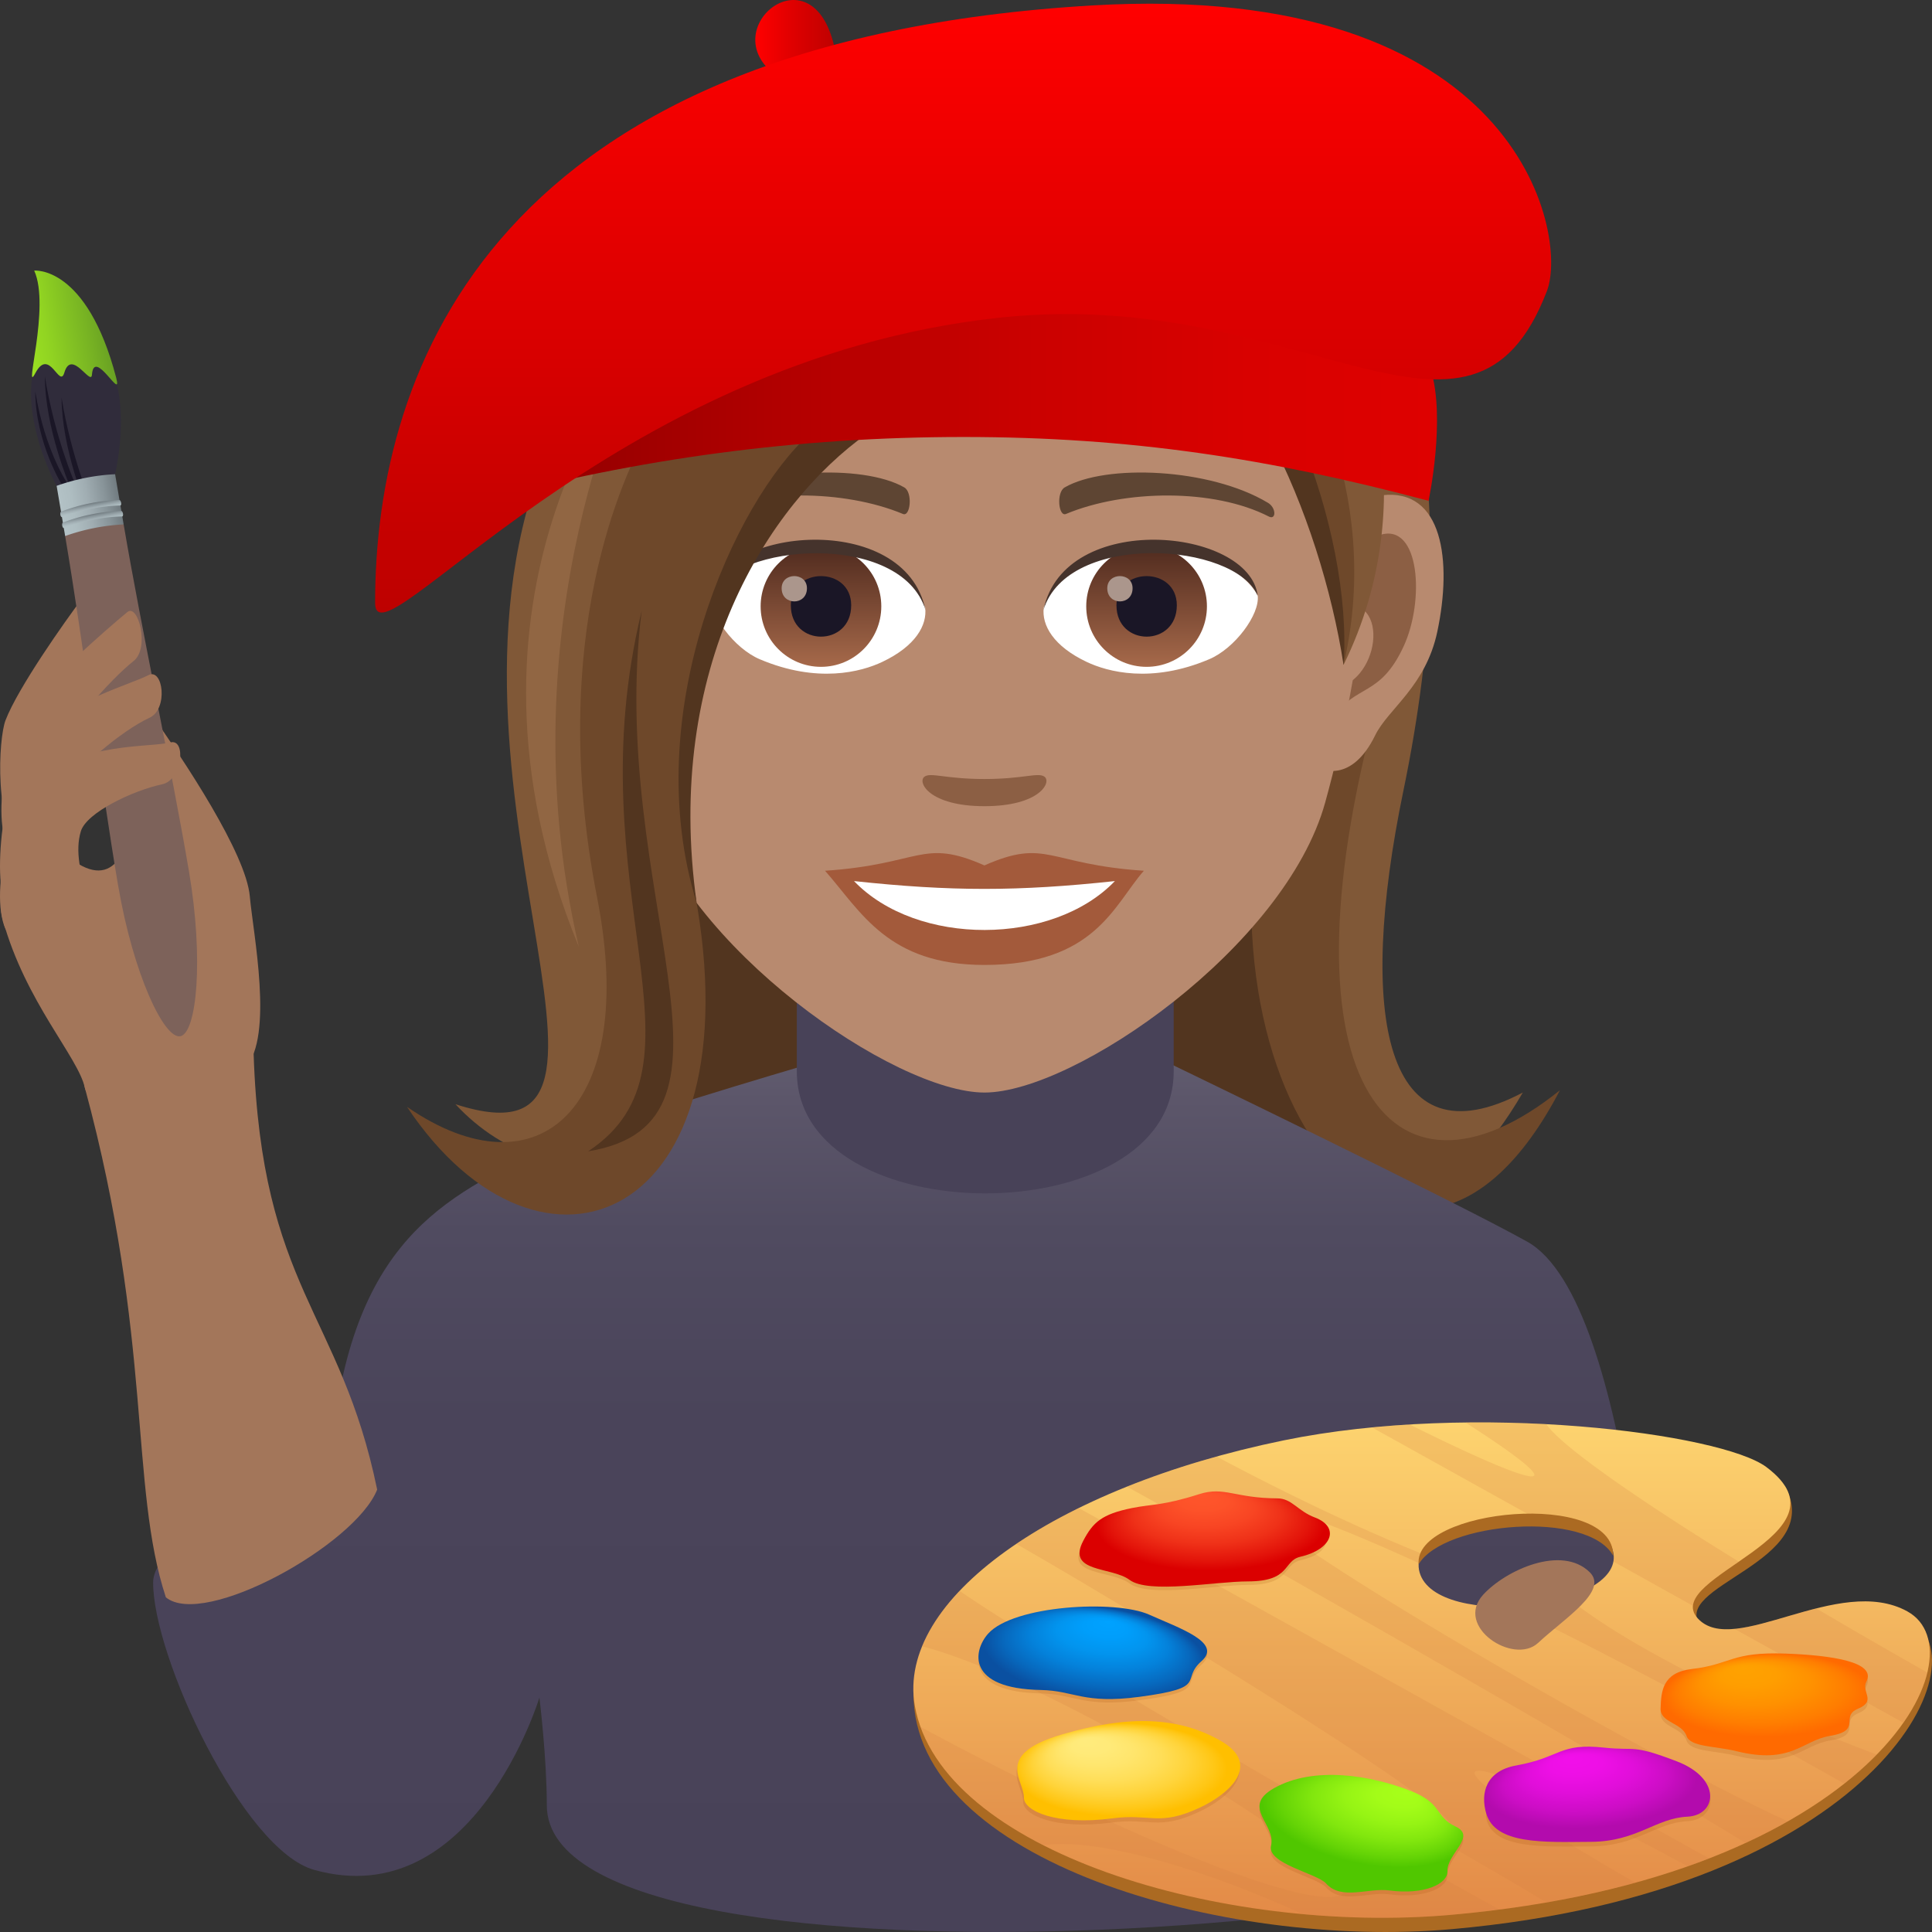 <svg xmlns="http://www.w3.org/2000/svg" xml:space="preserve" style="enable-background:new 0 0 64 64" viewBox="0 0 64 64"><rect x="0" y="0" width="64" height="64" fill="#333333" stroke="none"/><path d="M21.204 28.207h22.867v11.458H21.204z" style="fill:#52351f"/><path d="M46.49 26.19c1.008-4.867 1.33-9.95.073-14.094 0 0-2.719 2.07-3.755 11.667-1.444 13.385 3.043 20.301 7.638 12.428-4.588 2.42-5.5-2.55-3.956-10z" style="fill:#805837"/><path d="m45.806 22.675-3.517 1.358c-3.41 11.97 4.336 21.772 9.387 12.081-5.646 4.544-9.584-.36-5.87-13.439z" style="fill:#6e482a"/><linearGradient id="a" x1="29.985" x2="29.985" y1="63.999" y2="35.264" gradientUnits="userSpaceOnUse"><stop offset="0" style="stop-color:#484258"/><stop offset=".594" style="stop-color:#4a445a"/><stop offset=".808" style="stop-color:#504b60"/><stop offset=".96" style="stop-color:#5c566a"/><stop offset="1" style="stop-color:#605b6e"/></linearGradient><path d="M50.591 41.132c-2.43-1.357-11.775-5.868-11.775-5.868H26.754s-7.545 2.217-9.004 2.925c-3.354 1.628-6.35 3.243-6.839 10.651-2.502.622-5.83 2.248-5.838 3.576-.01 2.46 2.983 8.87 5.334 9.526 5.283 1.477 7.462-5.707 7.462-5.707s.245 1.988.245 3.568c0 6.976 36.782 4.057 36.782-.142 0-2.547-.784-16.564-4.305-18.529z" style="fill:url(#a)"/><path d="M38.88 35.491c0 5.388-12.484 5.388-12.484 0v-5.96H38.88v5.96z" style="fill:#484258"/><path d="M.815 28.509c-1.04-1.155-.863-4.048-.632-4.649.415-1.08 1.962-3.268 2.535-4.03.279-.37 1.008.988.58 1.53-.603.765-1.7 2.816-1.624 3.466.157 1.355-.116 4.507-.859 3.683zm4.679 24.404c-1.214-3.697-.42-8.501-2.68-16.87-.53-1.961 5.54-2.56 5.588-1.128.259 7.788 2.882 8.539 4.092 14.43-.724 1.829-5.739 4.608-7 3.568z" style="fill:#a3765a"/><path d="M2.813 36.043c-.215-1.02-1.969-2.85-2.719-5.57-.413-1.5 1.185-2.912 2.086-2.155 3.118 2.618 2.176-5.581 2.79-4.719 1.155 1.625 3.18 4.683 3.305 6.09.111 1.246.796 4.62-.141 5.68-1.227 1.389-5.111 1.665-5.32.674z" style="fill:#a3765a"/><path d="m3.813 15.71-1.912.443c-.65-1.237-1.05-2.78-.798-3.82.308-1.277 2.117-1.98 2.742.297.378 1.374-.032 3.08-.032 3.08z" style="fill:#302c3b"/><path d="m2.268 16.068-.186.043s-.903-1.418-.914-3.144c.328 2.022 1.1 3.101 1.1 3.101z" style="fill:#1a1626"/><path d="m2.484 16.018-.186.043s-.802-1.868-.813-3.594c.328 2.022.999 3.55.999 3.55zm.554.703-.186.043s-.801-1.867-.813-3.593c.329 2.022 1 3.55 1 3.55z" style="fill:#1a1626"/><linearGradient id="b" x1="-378.294" x2="-375.552" y1="-986.004" y2="-986.004" gradientTransform="scale(1 -1) rotate(9.997 -5761.57 1668.7)" gradientUnits="userSpaceOnUse"><stop offset="0" style="stop-color:#9be022"/><stop offset=".267" style="stop-color:#91d422"/><stop offset=".747" style="stop-color:#78b423"/><stop offset="1" style="stop-color:#69a123"/></linearGradient><path d="M1.133 8.964s1.74-.182 2.715 3.545c.22.84-.734-1.017-.802-.097-.03.392-.677-.878-.915-.066-.16.543-.494-.87-.962.018-.41.777.507-2.203-.036-3.4z" style="fill:url(#b)"/><path d="M3.91 29.319c-.572-3.37-1.16-8.077-1.752-11.562.726-1.241 1.938-.385 1.938-.385.592 3.485 1.594 8.138 2.162 11.481.502 2.952.253 5.367-.283 5.473-.536.107-1.563-2.055-2.064-5.007z" style="fill:#7d625a"/><linearGradient id="c" x1="975.885" x2="975.885" y1="-475.228" y2="-473.242" gradientTransform="scale(1 -1) rotate(-80.003 762.05 334.232)" gradientUnits="userSpaceOnUse"><stop offset="0" style="stop-color:#b3c2c6"/><stop offset=".213" style="stop-color:#aebdc1"/><stop offset=".479" style="stop-color:#a0adb2"/><stop offset=".771" style="stop-color:#889499"/><stop offset="1" style="stop-color:#717b80"/></linearGradient><path d="m3.813 15.709.283 1.663a6.817 6.817 0 0 0-1.938.385l-.282-1.663a6.818 6.818 0 0 1 1.938-.385z" style="fill:url(#c)"/><linearGradient id="d" x1="976.217" x2="976.507" y1="-474.238" y2="-474.238" gradientTransform="scale(1 -1) rotate(-80.003 762.05 334.232)" gradientUnits="userSpaceOnUse"><stop offset="0" style="stop-color:#717b80"/><stop offset=".229" style="stop-color:#889499"/><stop offset=".521" style="stop-color:#a0adb2"/><stop offset=".787" style="stop-color:#aebdc1"/><stop offset="1" style="stop-color:#b3c2c6"/></linearGradient><path d="M4.074 17.015c-.009-.05-.034-.09-.057-.089a5.876 5.876 0 0 0-1.932.384c-.021.008-.032.055-.023.105.009.05.033.084.054.075a5.89 5.89 0 0 1 1.932-.383c.023 0 .034-.042.026-.092z" style="fill:url(#d)"/><linearGradient id="e" x1="975.85" x2="976.139" y1="-474.236" y2="-474.236" gradientTransform="scale(1 -1) rotate(-80.003 762.05 334.232)" gradientUnits="userSpaceOnUse"><stop offset="0" style="stop-color:#717b80"/><stop offset=".229" style="stop-color:#889499"/><stop offset=".521" style="stop-color:#a0adb2"/><stop offset=".787" style="stop-color:#aebdc1"/><stop offset="1" style="stop-color:#b3c2c6"/></linearGradient><path d="M4.012 16.654c-.008-.05-.034-.09-.056-.09a5.879 5.879 0 0 0-1.932.384c-.021.008-.032.055-.024.105.009.05.033.084.055.075a5.877 5.877 0 0 1 1.931-.383c.023 0 .035-.042.026-.091z" style="fill:url(#e)"/><path d="M3.43 31.63c0 .97-2.942.083-3.294-.969-.495-1.474.485-4.367.985-4.773 1.62-1.318 3.844-1.116 4.526-1.294.526-.137.399 1.245-.276 1.387-.954.202-2.503.93-2.693 1.556-.395 1.306.752 3.08.752 4.094z" style="fill:#a3765a"/><path d="M2.037 30.958c0 .97-1.528.021-1.88-1.03-.495-1.475.296-5.087.796-5.493 1.621-1.318 3.34-1.75 3.966-2.071.484-.248.66 1.128.032 1.414-.888.403-2.538 1.768-2.728 2.394-.395 1.306-.186 3.773-.186 4.786z" style="fill:#a3765a"/><path d="M.341 28.267C-.4 26.901.448 24.13.813 23.6c.656-.953 2.672-2.718 3.406-3.325.358-.296.75 1.195.207 1.622-.765.603-2.311 2.34-2.39 2.99-.163 1.355-1.165 4.356-1.695 3.381z" style="fill:#a3765a"/><path d="M45.773 16.407c-2.038.248-3.509 7.088-2.228 8.893.18.253 1.23.655 2.008-.939.431-.882 1.675-1.618 2.06-3.437.495-2.332.187-4.763-1.84-4.517zm-26.322 0c2.038.248 3.51 7.088 2.227 8.893-.179.253-1.23.655-2.008-.939-.43-.882-1.675-1.618-2.06-3.437-.495-2.332-.186-4.764 1.841-4.517z" style="fill:#b88a6f"/><path d="M45.717 17.72c-.53.167-1.11.98-1.426 2.33 1.858-.4 1.394 2.702-.22 2.76.013.311.035.633.073.97.778-1.132 1.568-.677 2.351-2.364.706-1.519.54-4.11-.778-3.696zm-24.786 2.324c-.315-1.346-.893-2.159-1.424-2.324-1.317-.416-1.485 2.178-.78 3.697.783 1.687 1.573 1.232 2.353 2.364.038-.338.06-.66.072-.972-1.598-.078-2.055-3.143-.22-2.765z" style="fill:#8c5f44"/><path d="M32.612 3.255c-8.829 0-13.08 7.208-12.55 16.477.11 1.863.626 4.551 1.264 6.853 1.324 4.787 8.31 9.607 11.286 9.607 2.974 0 9.961-4.82 11.286-9.607.638-2.303 1.155-4.99 1.264-6.853.53-9.269-3.72-16.477-12.55-16.477z" style="fill:#b88a6f"/><path d="M32.61 28.668c-2.069-.913-2.085-.037-5.279.177 1.2 1.365 2.082 3.12 5.278 3.12 3.67 0 4.29-1.993 5.283-3.12-3.198-.214-3.21-1.09-5.282-.177z" style="fill:#a35a3b"/><path d="M28.29 29.186c2.085 2.175 6.583 2.147 8.642.001-3.21.345-5.43.345-8.642 0z" style="fill:#fff"/><path d="M41.992 16.65c-1.918-1.148-5.359-1.288-6.719-.506-.289.157-.212.985.038.882 1.942-.81 4.9-.85 6.723.086.244.124.25-.297-.042-.463zm-18.762 0c1.917-1.148 5.357-1.288 6.721-.506.29.157.211.985-.039.882-1.943-.81-4.898-.852-6.723.086-.245.124-.25-.297.04-.463z" style="fill:#5e4533"/><path d="M34.596 25.726c-.21-.148-.703.08-1.985.08-1.28 0-1.774-.227-1.984-.08-.252.177.15.98 1.984.98 1.835 0 2.238-.8 1.985-.98z" style="fill:#8c5f44"/><path d="M30.647 20.125c.075.586-.322 1.281-1.42 1.801-.697.331-2.148.721-4.055-.086-.854-.36-1.687-1.487-1.612-2.108 1.033-1.954 6.12-2.24 7.087.393z" style="fill:#fff"/><linearGradient id="f" x1="-1213.156" x2="-1213.156" y1="171.265" y2="170.655" gradientTransform="translate(7997.75 -1103.139) scale(6.57)" gradientUnits="userSpaceOnUse"><stop offset="0" style="stop-color:#a6694a"/><stop offset="1" style="stop-color:#4f2a1e"/></linearGradient><path d="M27.196 18.082c1.104 0 1.998.897 1.998 2.004s-.895 2.004-1.998 2.004c-1.104 0-1.999-.897-1.999-2.004s.895-2.004 2-2.004z" style="fill:url(#f)"/><path d="M26.197 20.05c0 1.386 2 1.386 2 0 0-1.288-2-1.288-2 0z" style="fill:#1a1626"/><path d="M25.893 19.487c0 .581.838.581.838 0 0-.538-.838-.538-.838 0z" style="fill:#ab968c"/><path d="M30.657 20.202c-.812-2.615-6.344-2.229-7.097-.47.28-2.252 6.405-2.846 7.097.47z" style="fill:#45332c"/><path d="M34.576 20.125c-.075.586.322 1.281 1.42 1.801.697.331 2.148.721 4.055-.086.856-.36 1.687-1.487 1.612-2.108-1.032-1.954-6.12-2.24-7.087.393z" style="fill:#fff"/><linearGradient id="g" x1="-1214.213" x2="-1214.213" y1="171.265" y2="170.655" gradientTransform="translate(8015.48 -1103.139) scale(6.57)" gradientUnits="userSpaceOnUse"><stop offset="0" style="stop-color:#a6694a"/><stop offset="1" style="stop-color:#4f2a1e"/></linearGradient><ellipse cx="37.982" cy="20.086" rx="1.999" ry="2.004" style="fill:url(#g)"/><path d="M36.984 20.05c0 1.386 2 1.386 2 0 0-1.288-2-1.288-2 0z" style="fill:#1a1626"/><path d="M36.68 19.487c0 .581.838.581.838 0 0-.538-.838-.538-.838 0z" style="fill:#ab968c"/><path d="M34.567 20.202c.81-2.614 6.34-2.24 7.096-.47-.28-2.252-6.405-2.846-7.096.47z" style="fill:#45332c"/><path d="M42.35 14.468c.903 2.135 2.02 5.195 2.157 7.558 1.371-2.787 1.492-5.467 1.228-7.558H42.35z" style="fill:#805837"/><path d="M42.35 14.468c.903 2.135 2.02 5.195 2.157 7.558.69-2.97.268-5.593-.376-7.558H42.35z" style="fill:#6e482a"/><path d="M42.043 14.468c1.207 2.273 2.085 5.093 2.464 7.558.161-2.182-.414-5.082-1.454-7.558h-1.01z" style="fill:#52351f"/><path d="M24.399 14.364h-6.028c-5.021 10.88 4.207 24.64-3.284 22.214 3.233 3.493 9.145 2.73 7.59-6.413-1.252-7.358.708-13.345 1.722-15.8z" style="fill:#805837"/><path d="M27.067 14.364h-5.634c-.728 1.292-3.352 6.725-1.653 15.367 1.372 6.981-1.95 9.938-6.298 6.934 4.467 6.696 11.577 3.775 9.527-7.135-1.485-7.9 2.916-13.795 4.058-15.166z" style="fill:#6e482a"/><path d="M28.724 14.364h-1.89c-2.495 2.223-5.704 9.253-3.757 15.543-1.091-7.782 2.355-13.203 5.647-15.543z" style="fill:#52351f"/><path d="M21.039 11.905s-6.685 7.719-1.865 19.458C16.666 20.59 21.04 11.905 21.04 11.905z" style="fill:#916643"/><path d="M21.257 20.233c-2.237 9.208 2.576 15.033-1.774 17.906 5.837-.946.608-8.593 1.774-17.906z" style="fill:#52351f"/><linearGradient id="h" x1="15.909" x2="47.604" y1="13.185" y2="13.185" gradientUnits="userSpaceOnUse"><stop offset="0" style="stop-color:#8a0000"/><stop offset=".036" style="stop-color:#8f0000"/><stop offset=".309" style="stop-color:#b10000"/><stop offset=".568" style="stop-color:#ca0100"/><stop offset=".805" style="stop-color:#d90100"/><stop offset="1" style="stop-color:#de0100"/></linearGradient><path d="M47.395 12.24c-4.869-2.46-10.309-2.46-15.338-2.46-5.032 0-10.424 1.651-15.477 2.866-.62 1.272-.67 3.944-.67 3.944 5.266-1.404 10.48-2.114 16.008-2.114s10.137.71 15.405 2.114c0 0 .58-2.709.072-4.35z" style="fill:url(#h)"/><linearGradient id="i" x1="25.02" x2="27.706" y1="1.343" y2="1.343" gradientUnits="userSpaceOnUse"><stop offset="0" style="stop-color:red"/><stop offset=".401" style="stop-color:#e30000"/><stop offset="1" style="stop-color:#bd0100"/></linearGradient><path d="m26 2.685 1.707-.768c-.597-3.99-4.462-.752-1.707.768z" style="fill:url(#i)"/><linearGradient id="j" x1="31.905" x2="31.905" y1="20.291" y2=".123" gradientUnits="userSpaceOnUse"><stop offset="0" style="stop-color:#bd0100"/><stop offset=".599" style="stop-color:#e30000"/><stop offset="1" style="stop-color:red"/></linearGradient><path d="M51.244 9.64c-2.538 6.614-8.095-.202-18.153.885-12.92 1.397-20.665 11.69-20.665 9.448 0-7.84 3.989-18.63 23.76-19.793C50.283-.648 51.97 7.745 51.244 9.64z" style="fill:url(#j)"/><path d="M63.266 53.633c-2.284-1.258-5.682 1.606-6.88.282-1.247-1.378 4.14-2.137 2.742-4.691l-6.31 5.763-22.557 1.13c0 5.516 10.26 8.456 17.815 7.79 13.989-1.239 17.712-8.884 15.19-10.274z" style="fill:#ab6a22"/><linearGradient id="k" x1="47.091" x2="47.091" y1="63.367" y2="46.956" gradientTransform="translate(0 .163)" gradientUnits="userSpaceOnUse"><stop offset="0" style="stop-color:#e38a47"/><stop offset=".294" style="stop-color:#eba053"/><stop offset="1" style="stop-color:#fdd36f"/></linearGradient><path d="M63.186 53.38c-2.285-1.259-5.75 1.552-6.948.228-1.246-1.378 5.265-2.76 2.279-5.007-1.491-1.123-9.682-2.182-15.992-.887-7.623 1.564-12.839 5.282-12.22 8.792.852 4.83 10.216 7.592 17.77 6.925 13.99-1.238 17.633-8.661 15.111-10.05zm-16.16-1.292c-.545-1.937 5.854-2.666 6.4-.73.546 1.936-5.853 2.666-6.4.73z" style="fill:url(#k)"/><path d="M31.79 52.702c-.565.596-.988 1.211-1.244 1.835 4.5 1.152 14.919 7.657 13.901 8.222-1.027.57-7.106-1.87-13.948-5.55.568 1.57 2.056 2.893 4.066 3.917 1.666-.247 4.996.651 8.597 2.283 1.653.15 3.324.163 4.914.023.55-.05 1.078-.11 1.597-.177-4.02-2.197-14.668-8.347-17.883-10.553zm1.877-1.557c3.938 2.25 15.02 8.986 14.347 9.36-.2.112-.728.026-1.51-.219 1.695.949 3.274 1.866 4.722 2.733a31.219 31.219 0 0 0 2.947-.654c-3.326-1.905-5.635-3.5-5.293-3.69.355-.197 3.43 1.189 7.027 3.15.242-.085.48-.173.711-.263l-20.88-11.605a17.66 17.66 0 0 0-2.071 1.188zm18.24 1.767a7.306 7.306 0 0 1-1.874.309 221.92 221.92 0 0 1 9.702 5.101c.461.257.908.51 1.356.762.404-.32.765-.641 1.08-.963 0 0-6.885-2.51-10.264-5.209zM41.79 49.963c.375-.208 2.32.495 5.211 1.816a.834.834 0 0 1 .098-.31c-2-.81-4.35-1.914-6.796-3.218a28.473 28.473 0 0 0-2.97.996c5.188 2.883 15.709 8.883 20.49 11.801.5-.23.966-.469 1.399-.715-5.663-2.616-18.124-9.985-17.432-10.37zm21.259 7.104c.41-.59.675-1.155.796-1.664a203.943 203.943 0 0 1-3.675-2.121c-.984.246-1.944.605-2.712.677l5.59 3.108zm-9.623-5.709a.82.82 0 0 1 .019.37l2.638 1.467c.043-.466.767-.943 1.52-1.462-3.532-2.177-5.919-3.87-6.376-4.554a41.464 41.464 0 0 0-2.68-.056c1.56 1 2.439 1.67 2.257 1.771-.21.117-1.805-.56-4.106-1.706a35.22 35.22 0 0 0-1.248.097l5.283 2.937c1.292.006 2.473.353 2.693 1.136z" style="opacity:.2;fill:#d48142"/><path d="M53.44 51.539c.023-2.202-6.619-1.57-6.445.278.84-1.41 5.614-1.797 6.445-.278z" style="fill:#ab6a22"/><path d="M43.559 50.387c-.492-.43-7.23.083-7.675.773-.676 1.046.932.846 1.535 1.293.637.473 2.838.05 3.916.05 1.439 0 1.152-.678 1.743-.816 1.065-.247 1.012-.835.48-1.3z" style="opacity:.15;fill:#9c4900"/><radialGradient id="l" cx="68.477" cy="-419.342" r="3.919" fx="68.463" fy="-416.536" gradientTransform="matrix(.958 -.047 -.105 -.373 -69.514 -102.645)" gradientUnits="userSpaceOnUse"><stop offset="0" style="stop-color:#ff562b"/><stop offset=".211" style="stop-color:#fd5229"/><stop offset=".429" style="stop-color:#f84523"/><stop offset=".651" style="stop-color:#ef3118"/><stop offset=".874" style="stop-color:#e3140a"/><stop offset="1" style="stop-color:#db0000"/></radialGradient><path d="M43.559 50.27c-.58-.22-.76-.633-1.248-.635-1.403-.005-1.757-.404-2.584-.14-1.218.388-1.552.324-2.232.462-.999.203-1.289.471-1.611 1.085-.56 1.066.932.846 1.535 1.294.637.473 2.838.05 3.916.05 1.439 0 1.152-.68 1.743-.817 1.065-.247 1.311-.985.48-1.3z" style="fill:url(#l)"/><path d="M61.825 55.861c.345-.653-1.135-.872-2.66-.93-1.827-.068-1.816.359-3.12.51-.979.115-1.017.74-1.036 1.309-.015.47.712.47.86.91.123.368.953.33 1.655.504 1.82.45 2.175-.355 3.095-.507 1.101-.182.305-.639.937-.904.614-.258.092-.554.27-.892z" style="opacity:.15;fill:#9c4900"/><radialGradient id="m" cx="87.495" cy="-432.851" r="3.642" fx="87.481" fy="-430.243" gradientTransform="matrix(.901 -.145 -.322 -.351 -159.65 -83.085)" gradientUnits="userSpaceOnUse"><stop offset="0" style="stop-color:#ffa200"/><stop offset=".263" style="stop-color:#ff9e00"/><stop offset=".535" style="stop-color:#ff9100"/><stop offset=".81" style="stop-color:#ff7d00"/><stop offset="1" style="stop-color:#ff6a00"/></radialGradient><path d="M61.825 55.708c.345-.653-1.135-.873-2.66-.93-1.827-.068-1.816.359-3.12.51-.979.115-1.017.74-1.036 1.309-.015.47.712.47.86.91.123.368.953.33 1.655.504 1.82.45 2.175-.355 3.095-.507 1.101-.182.305-.64.937-.904.614-.258.092-.555.27-.892z" style="fill:url(#m)"/><path d="M55.545 58.496c-1.265-.457-6.546.474-6.313 1.725.193 1.042 1.889.954 3.48.943 1.51-.011 2.139-.784 3.185-.834.978-.046 1.176-1.281-.352-1.834z" style="opacity:.15;fill:#9c4900"/><radialGradient id="n" cx="63.203" cy="-352.815" r="3.698" fx="63.189" fy="-350.167" gradientTransform="matrix(.923 -.149 -.235 -.355 -88.57 -56.686)" gradientUnits="userSpaceOnUse"><stop offset="0" style="stop-color:#f20fea"/><stop offset=".247" style="stop-color:#ee0fe6"/><stop offset=".503" style="stop-color:#e10eda"/><stop offset=".763" style="stop-color:#cd0dc6"/><stop offset="1" style="stop-color:#b30bad"/></radialGradient><path d="M55.545 58.346c-1.511-.578-1.34-.34-2.39-.452-1.523-.164-1.429.32-2.929.59-.994.179-1.193.904-.994 1.586.3 1.035 1.889.954 3.48.943 1.51-.01 2.139-.784 3.185-.833.978-.047 1.149-1.26-.352-1.834z" style="fill:url(#n)"/><path d="M43.928 62.522c.506.568 1.404.137 2.09.23 1.17.156 1.948-.22 1.931-.638-.023-.581.98-1.147.269-1.479-.702-.327-.41-.754-1.476-1.176-1.324-.525-3.23-.837-4.542-.092-1.105.627.076 1.187-.095 1.902-.143.6 1.525.918 1.823 1.253z" style="opacity:.15;fill:#9c4900"/><radialGradient id="o" cx="666.532" cy="-682.451" r="3.957" fx="666.518" fy="-679.618" gradientTransform="matrix(-.755 -.327 .46 -.281 862.445 86.335)" gradientUnits="userSpaceOnUse"><stop offset="0" style="stop-color:#a7ff19"/><stop offset=".209" style="stop-color:#a3fc18"/><stop offset=".426" style="stop-color:#96f414"/><stop offset=".647" style="stop-color:#82e70e"/><stop offset=".868" style="stop-color:#65d406"/><stop offset="1" style="stop-color:#50c700"/></radialGradient><path d="M43.928 62.393c.506.569 1.404.137 2.09.23 1.17.156 1.948-.22 1.931-.637-.023-.582.98-1.148.269-1.48-.702-.326-.41-.754-1.476-1.176-1.324-.524-3.23-.837-4.542-.092-1.105.628.076 1.187-.095 1.902-.143.6 1.525.918 1.823 1.253z" style="fill:url(#o)"/><path d="M39.803 55.14c.696-.61-.723-1.086-1.738-1.539-1.115-.498-4.492-.312-5.333.633-.501.563-.72 1.818 1.742 1.863 1.118.02 1.406.474 3.262.228 2.35-.31 1.34-.546 2.067-1.184z" style="opacity:.15;fill:#9c4900"/><radialGradient id="p" cx="142.586" cy="-579.769" r="3.953" fx="142.571" fy="-576.938" gradientTransform="matrix(.917 .159 .166 -.367 1.74 -180.693)" gradientUnits="userSpaceOnUse"><stop offset="0" style="stop-color:#00a2ff"/><stop offset=".201" style="stop-color:#009efb"/><stop offset=".41" style="stop-color:#0294ee"/><stop offset=".622" style="stop-color:#0481da"/><stop offset=".835" style="stop-color:#0768bd"/><stop offset="1" style="stop-color:#0a50a1"/></radialGradient><path d="M39.803 55.026c.696-.612-.723-1.086-1.738-1.54-1.115-.497-4.492-.311-5.333.633-.501.563-.72 1.818 1.742 1.864 1.118.02 1.406.473 3.262.228 2.35-.311 1.34-.547 2.067-1.185z" style="fill:url(#p)"/><path d="M35.179 57.587c-2.304.672-1.273 1.517-1.286 2.102-.008.428 1.044.935 2.934.685 1.261-.166 1.532.275 2.874-.346 1.048-.485 2.062-1.45.704-2.225-1.393-.794-3.035-.855-5.226-.216z" style="opacity:.15;fill:#9c4900"/><radialGradient id="q" cx="72.656" cy="-270.213" r="3.444" fx="72.643" fy="-267.747" gradientTransform="matrix(.904 -.218 -.485 -.39 -159.613 -30.921)" gradientUnits="userSpaceOnUse"><stop offset="0" style="stop-color:#ffeb7d"/><stop offset=".174" style="stop-color:#ffea79"/><stop offset=".354" style="stop-color:#ffe56c"/><stop offset=".537" style="stop-color:#ffde58"/><stop offset=".722" style="stop-color:#ffd43b"/><stop offset=".907" style="stop-color:#ffc716"/><stop offset="1" style="stop-color:#ffbf00"/></radialGradient><path d="M40.43 57.663c-1.393-.794-3.034-.855-5.226-.215-2.303.671-1.273 1.516-1.285 2.102-.009.427 1.043.934 2.934.685 1.26-.167 1.532.275 2.873-.346 1.048-.486 2.063-1.451.704-2.226z" style="fill:url(#q)"/><path d="M52.663 52.083c-.93-.917-2.783-.074-3.531.744-.97 1.06 1.014 2.347 1.821 1.595.883-.822 2.338-1.72 1.71-2.339z" style="fill:#a3765a"/></svg>
